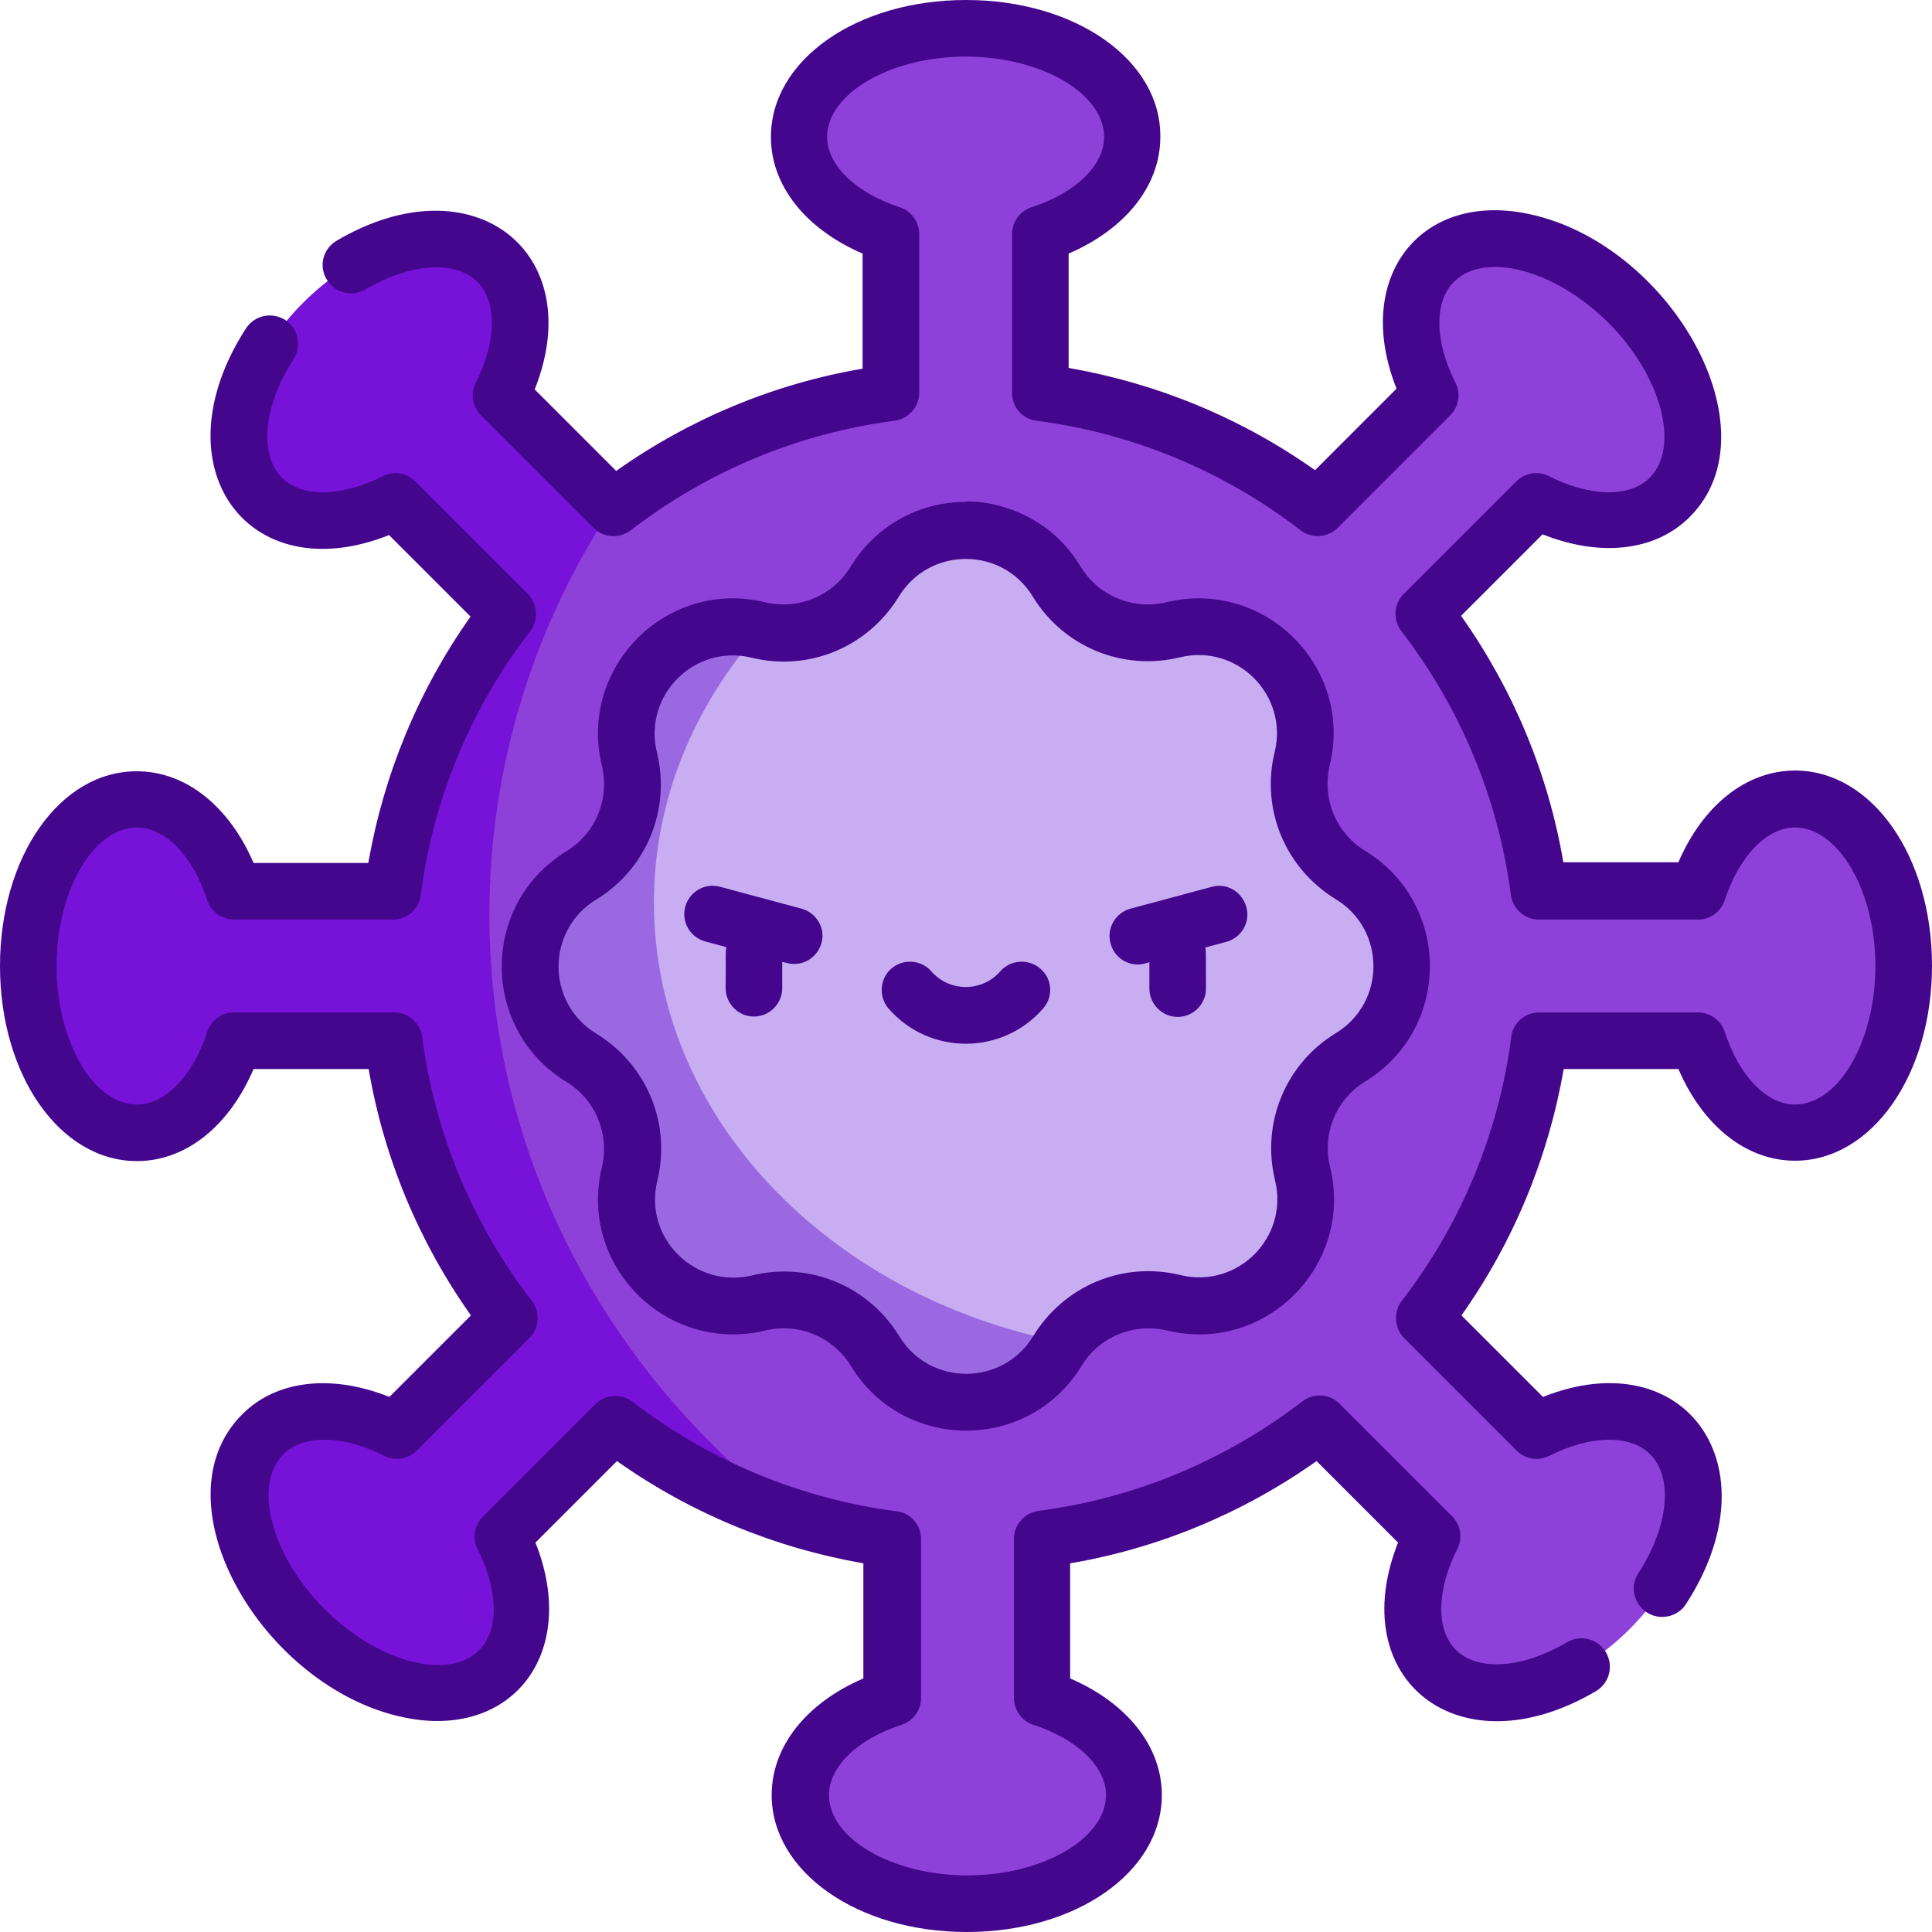<?xml version="1.0" encoding="utf-8"?>
<!-- Generator: Adobe Illustrator 24.0.1, SVG Export Plug-In . SVG Version: 6.00 Build 0)  -->
<svg version="1.1" id="Capa_1" xmlns="http://www.w3.org/2000/svg" xmlns:xlink="http://www.w3.org/1999/xlink" x="0px" y="0px"
	 viewBox="0 0 512 512" style="enable-background:new 0 0 512 512;" xml:space="preserve">
<style type="text/css">
	.st0{fill:#8E41D8;}
	.st1{fill:#C9ADF2;}
	.st2{fill:#7713D8;}
	.st3{fill:#9A69E2;}
	.st4{fill:#45068E;}
	.st5{fill:#00C67F;}
	.st6{fill:#36D39A;}
	.st7{fill:#80DFB5;}
	.st8{fill:#B0EBCE;}
</style>
<g>
	<g>
		<path class="st0" d="M475.7,211.8c-11.2,0-21,9.9-25.7,24.3h-42.1c-3.5-27.5-14.4-52.6-30.5-73.5l29.8-29.8
			c13.5,6.8,27.4,7,35.4-1c11.2-11.2,6.4-34.3-10.9-51.6s-40.3-22.1-51.6-10.9c-8,8-7.8,21.8-1,35.4l-29.8,29.8
			c-20.9-16.1-46.1-26.9-73.5-30.5V62c14.4-4.7,24.3-14.5,24.3-25.7c0-15.9-19.8-28.8-44.2-28.8s-44.2,12.9-44.2,28.8
			c0,11.2,9.9,21,24.3,25.7v42.1c-27.5,3.6-52.6,14.4-73.5,30.5l-29.8-29.8c6.8-13.5,7-27.4-1-35.4C120.6,58.2,97.5,63,80.3,80.3
			C63,97.5,58.2,120.6,69.4,131.9c8,8,21.8,7.8,35.4,1l29.8,29.8c-16.1,20.9-26.9,46.1-30.5,73.5H62c-4.7-14.4-14.5-24.3-25.7-24.3
			c-15.9,0-28.8,19.8-28.8,44.2s12.9,44.2,28.8,44.2c11.2,0,21-9.9,25.7-24.3h42.1c3.6,27.5,14.4,52.6,30.5,73.5l-29.8,29.8
			c-13.5-6.8-27.4-7-35.4,1c-11.2,11.2-6.4,34.3,10.9,51.6s40.3,22.1,51.6,10.9c8-8,7.8-21.8,1-35.4l29.8-29.8
			c20.9,16.1,46.1,26.9,73.5,30.5V450c-14.4,4.7-24.3,14.5-24.3,25.7c0,15.9,19.8,28.8,44.2,28.8s44.2-12.9,44.2-28.8
			c0-11.2-9.9-21-24.3-25.7v-42.1c27.5-3.5,52.6-14.4,73.5-30.5l29.8,29.8c-6.8,13.5-7,27.4,1,35.4c11.2,11.2,34.3,6.4,51.6-10.9
			c17.2-17.2,22.1-40.3,10.9-51.6c-8-8-21.8-7.8-35.4-1l-29.8-29.8c16.1-20.9,26.9-46.1,30.5-73.5H450c4.7,14.4,14.5,24.3,25.7,24.3
			c15.9,0,28.8-19.8,28.8-44.2S491.6,211.8,475.7,211.8L475.7,211.8z"/>
		<path class="st1" d="M357.9,231.8c-10.5-6.4-15.7-18.9-12.8-30.8l0,0c5-20.6-13.6-39.1-34.2-34.2l0,0c-12,2.9-24.4-2.3-30.8-12.8
			c-11-18.1-37.3-18.1-48.3,0c-6.4,10.5-18.9,15.7-30.8,12.8l0,0c-20.6-5-39.1,13.6-34.2,34.2l0,0c2.9,12-2.3,24.4-12.8,30.8
			c-18.1,11-18.1,37.3,0,48.3c10.5,6.4,15.7,18.9,12.8,30.8l0,0c-5,20.6,13.6,39.1,34.2,34.2l0,0c12-2.9,24.4,2.3,30.8,12.8
			c11,18.1,37.3,18.1,48.3,0c6.4-10.5,18.9-15.7,30.8-12.8l0,0c20.6,5,39.1-13.6,34.2-34.2l0,0c-2.9-12,2.3-24.4,12.8-30.8
			C376,269.1,376,242.9,357.9,231.8L357.9,231.8z"/>
		<path class="st2" d="M212.1,402.8c-50.1-37-82.4-95.1-82.4-160.4c0-39.8,12-76.8,32.6-108.1l-29.5-29.5c6.8-13.5,7-27.4-1-35.4
			C120.6,58.2,97.5,63,80.3,80.3s-22.1,40.3-10.9,51.6c8,8,21.8,7.8,35.4,1l29.8,29.8c-16.1,20.9-26.9,46.1-30.5,73.5H62
			c-4.7-14.4-14.5-24.3-25.7-24.3c-15.9,0-28.8,19.8-28.8,44.2s12.9,44.2,28.8,44.2c11.2,0,21-9.9,25.7-24.3h42.1
			c3.6,27.5,14.4,52.6,30.5,73.5l-29.8,29.8c-13.5-6.8-27.4-7-35.4,1c-11.2,11.2-6.4,34.3,10.9,51.6c17.2,17.2,40.3,22.1,51.6,10.9
			c8-8,7.8-21.8,1-35.4l29.8-29.8C177.3,388.7,194,397.3,212.1,402.8L212.1,402.8z"/>
		<path class="st3" d="M173.3,239.2c0-27.2,10.6-52.2,28.4-72.3c-0.2,0-0.5-0.1-0.7-0.1l0,0c-20.6-5-39.1,13.6-34.2,34.2l0,0
			c2.9,12-2.3,24.4-12.8,30.8c-18.1,11-18.1,37.3,0,48.3c10.5,6.4,15.7,18.9,12.8,30.8l0,0c-5,20.6,13.6,39.1,34.2,34.2l0,0
			c12-2.9,24.4,2.3,30.8,12.8c11,18.1,37.3,18.1,48.3,0c0.5-0.8,1-1.5,1.5-2.2C219.6,343.5,173.3,296,173.3,239.2L173.3,239.2z"/>
	</g>
	<g>
		<path class="st4" d="M361.8,286.6c22.9-14,22.8-47.2,0-61.1c-7.7-4.7-11.5-13.8-9.4-22.7c6.3-26-17.2-49.5-43.3-43.2
			c-8.8,2.1-17.9-1.6-22.7-9.4C275.4,131.8,255,132.7,256,133c-12.6,0-24,6.4-30.6,17.2c-4.7,7.7-13.8,11.5-22.7,9.4
			c-26-6.3-49.5,17.2-43.2,43.3c2.1,8.8-1.6,17.9-9.4,22.7c-22.9,14-22.8,47.2,0,61.1c7.7,4.7,11.5,13.8,9.4,22.7
			c-6.3,26,17.2,49.5,43.3,43.2c8.8-2.1,17.9,1.6,22.7,9.4c14,22.9,47.2,22.8,61.1,0c4.7-7.7,13.8-11.5,22.7-9.4
			c26,6.3,49.5-17.2,43.2-43.3C350.3,300.4,354.1,291.3,361.8,286.6z M337.9,312.8c3.7,15.1-9.9,28.8-25.1,25.1
			c-15.2-3.7-30.8,2.8-39,16.2c-8.1,13.3-27.4,13.3-35.5,0c-8.2-13.4-23.9-19.8-39-16.1c-15.1,3.6-28.8-9.9-25.1-25.1
			c3.7-15.2-2.8-30.8-16.2-39c-13.3-8.1-13.3-27.4,0-35.5c13.3-8.1,19.8-23.8,16.1-39c-3.7-15.1,9.9-28.8,25.1-25.1
			c15.2,3.7,30.8-2.8,39-16.2c8.1-13.3,27.4-13.3,35.5,0c8.1,13.3,23.8,19.8,39,16.1c15.1-3.7,28.8,10,25.1,25.1
			c-3.7,15.2,2.8,30.8,16.2,39c13.3,8.1,13.3,27.4,0,35.5C340.7,281.9,334.2,297.6,337.9,312.8L337.9,312.8z"/>
		<path class="st4" d="M67.2,283.3h30.5c4,23.5,13.3,45.8,27.1,65.3l-21.6,21.6c-15.3-6.1-29.9-4.5-39,4.6
			c-23.3,23.3,5.5,72.5,42.7,80.3c28.7,6.1,46.7-16.9,35-46.3l21.6-21.6c19.5,13.8,41.8,23,65.3,27.1v30.5
			c-15.1,6.5-24.3,18-24.3,30.9c0,20.3,22.7,36.3,51.7,36.3c29,0,51.7-15.9,51.7-36.3c0-12.9-9.2-24.4-24.3-30.9v-30.5
			c23.5-4,45.8-13.3,65.3-27.1l21.6,21.6c-14.4,36.3,16.2,60.7,52.4,39.4c3.6-2.1,4.8-6.7,2.7-10.3c-2.1-3.6-6.7-4.8-10.3-2.7
			c-11.9,7-23.7,7.8-29.5,2c-5.3-5.3-5.1-15.8,0.4-26.7c1.5-2.9,0.9-6.4-1.4-8.7l-29.8-29.8c-2.7-2.7-6.9-2.9-9.9-0.6
			c-20.4,15.7-44.5,25.7-69.9,29c-3.7,0.5-6.5,3.7-6.5,7.4V450c0,3.2,2.1,6.1,5.2,7.1c11.6,3.8,19.2,11.1,19.2,18.6
			c0,11.5-16.8,21.3-36.7,21.3s-36.7-9.7-36.7-21.3c0-7.5,7.5-14.8,19.2-18.6c3.1-1,5.2-3.9,5.2-7.1v-42.1c0-3.8-2.8-7-6.5-7.4
			c-25.4-3.3-49.6-13.3-69.9-29c-3-2.3-7.2-2-9.9,0.6l-29.8,29.8c-2.3,2.3-2.9,5.8-1.4,8.7c5.5,10.9,5.7,21.4,0.4,26.7
			c-8.2,8.2-26.9,3.2-41-10.9s-19-32.8-10.9-41c5.3-5.3,15.8-5.1,26.7,0.4c2.9,1.5,6.4,0.9,8.7-1.4l29.8-29.8
			c2.7-2.7,2.9-6.9,0.6-9.9c-15.7-20.4-25.7-44.5-29-69.9c-0.5-3.7-3.7-6.5-7.4-6.5H62c-3.2,0-6.1,2.1-7.1,5.2
			c-3.8,11.6-11.1,19.2-18.6,19.2C24.7,292.7,15,275.9,15,256s9.7-36.7,21.3-36.7c7.5,0,14.8,7.5,18.6,19.2c1,3.1,3.9,5.2,7.1,5.2
			h42.1c3.8,0,7-2.8,7.4-6.5c3.3-25.4,13.3-49.6,29-69.9c2.3-3,2-7.2-0.6-9.9l-29.8-29.8c-2.3-2.3-5.8-2.9-8.7-1.4
			c-10.9,5.5-21.4,5.7-26.7,0.4c-6.1-6.2-4.9-19.1,3.1-31.4c2.2-3.5,1.3-8.1-2.2-10.4c-3.5-2.2-8.1-1.3-10.4,2.2
			c-23.7,36.7,0.5,69.7,37.9,54.8l21.6,21.6c-13.8,19.5-23,41.8-27.1,65.3H67.2c-6.5-15.1-18-24.3-30.9-24.3C15.9,204.3,0,227,0,256
			s15.9,51.7,36.3,51.7C49.2,307.7,60.7,298.5,67.2,283.3L67.2,283.3z"/>
		<path class="st4" d="M444.8,283.3c6.5,15.1,18,24.3,30.9,24.3c20.3,0,36.3-22.7,36.3-51.7s-15.9-51.7-36.3-51.7
			c-12.9,0-24.4,9.2-30.9,24.3h-30.5c-4-23.5-13.3-45.8-27.1-65.3l21.6-21.6c15.3,6.1,29.9,4.5,39-4.6c23.1-23.1-5.3-72.5-42.7-80.3
			c-28.7-6.1-46.7,16.9-35,46.3l-21.6,21.6c-19.5-13.8-41.8-23-65.3-27.1V67.2c15.1-6.5,24.3-18,24.3-30.9C307.7,15.9,285,0,256,0
			c-29,0-51.7,15.9-51.7,36.3c0,12.9,9.2,24.4,24.3,30.9v30.5c-23.5,4-45.8,13.3-65.3,27.1l-21.6-21.6
			c14.5-36.4-16.4-60.7-52.5-39.4c-3.6,2.1-4.8,6.7-2.6,10.3s6.7,4.7,10.3,2.6c11.9-7,23.8-7.8,29.6-2c5.3,5.3,5.1,15.8-0.4,26.7
			c-1.5,2.9-0.9,6.4,1.4,8.7l29.8,29.8c2.7,2.7,6.9,2.9,9.9,0.6c20.4-15.7,44.5-25.7,69.9-29c3.7-0.5,6.5-3.7,6.5-7.4V62
			c0-3.2-2.1-6.1-5.2-7.1c-11.6-3.8-19.2-11.1-19.2-18.6c0-11.5,16.8-21.3,36.7-21.3s36.7,9.7,36.7,21.3c0,7.5-7.5,14.8-19.2,18.6
			c-3.1,1-5.2,3.9-5.2,7.1v42.1c0,3.8,2.8,7,6.5,7.4c25.4,3.3,49.6,13.3,69.9,29c3,2.3,7.2,2,9.9-0.6l29.8-29.8
			c2.3-2.3,2.9-5.8,1.4-8.7c-5.5-10.9-5.7-21.4-0.4-26.7c8.2-8.2,26.9-3.2,41,10.9c14,14,19,32.8,10.9,41
			c-5.3,5.3-15.8,5.1-26.7-0.4c-2.9-1.5-6.4-0.9-8.7,1.4l-29.8,29.8c-2.7,2.7-2.9,6.9-0.6,9.9c15.7,20.4,25.7,44.5,29,69.9
			c0.5,3.7,3.7,6.5,7.4,6.5H450c3.2,0,6.1-2.1,7.1-5.2c3.8-11.6,11.1-19.2,18.6-19.2c11.5,0,21.3,16.8,21.3,36.7
			s-9.7,36.7-21.3,36.7c-7.5,0-14.8-7.5-18.6-19.2c-1-3.1-3.9-5.2-7.1-5.2h-42.1c-3.8,0-7,2.8-7.4,6.5c-3.3,25.4-13.3,49.6-29,69.9
			c-2.3,3-2,7.2,0.6,9.9l29.8,29.8c2.3,2.3,5.8,2.9,8.7,1.4c10.9-5.5,21.4-5.7,26.7-0.4c6.2,6.2,4.9,19.1-3.1,31.5
			c-3.3,5,0.4,11.6,6.3,11.6c2.5,0,4.9-1.2,6.3-3.4c23.8-36.7-0.4-69.8-37.9-54.9l-21.6-21.6c13.8-19.5,23-41.8,27.1-65.3
			L444.8,283.3L444.8,283.3z"/>
		<path class="st4" d="M275.7,256.7c-3.1-2.7-7.9-2.4-10.6,0.7c-4.8,5.5-13.4,5.6-18.3,0c-2.7-3.1-7.5-3.4-10.6-0.7
			c-3.1,2.7-3.4,7.5-0.7,10.6c10.8,12.4,30.1,12.4,40.9,0C279.2,264.2,278.9,259.4,275.7,256.7z"/>
		<path class="st4" d="M212.4,240.8l-21.6-5.8c-4-1.1-8.1,1.3-9.2,5.3s1.3,8.1,5.3,9.2l5.6,1.5c-0.3,1.4-0.1,1.6-0.2,10.9
			c0,4.1,3.4,7.5,7.5,7.5c4.1,0,7.5-3.4,7.5-7.5v-7l1.2,0.3c4,1.1,8.1-1.3,9.2-5.3C218.8,246,216.4,241.9,212.4,240.8L212.4,240.8z"
			/>
		<path class="st4" d="M321.2,235l-21.6,5.8c-4,1.1-6.4,5.2-5.3,9.2c0.9,3.4,3.9,5.6,7.2,5.6c1.4,0,2.3-0.4,3.1-0.6v7
			c0,4.1,3.4,7.5,7.5,7.5s7.5-3.4,7.5-7.5c-0.1-9.4,0.1-9.5-0.2-10.9l5.6-1.5c4-1.1,6.4-5.2,5.3-9.2S325.2,233.9,321.2,235
			L321.2,235z"/>
	</g>
</g>
<rect x="-400" y="24" class="st5" width="59.6" height="59.6"/>
<rect x="-400" y="132.9" class="st2" width="59.6" height="59.6"/>
<rect x="-326" y="132.9" class="st0" width="59.6" height="59.6"/>
<rect x="-252" y="132.9" class="st3" width="59.6" height="59.6"/>
<rect x="-178" y="132.9" class="st1" width="59.6" height="59.6"/>
<rect x="-326" y="24" class="st6" width="59.6" height="59.6"/>
<rect x="-252" y="24" class="st7" width="59.6" height="59.6"/>
<rect x="-178" y="24" class="st8" width="59.6" height="59.6"/>
</svg>
